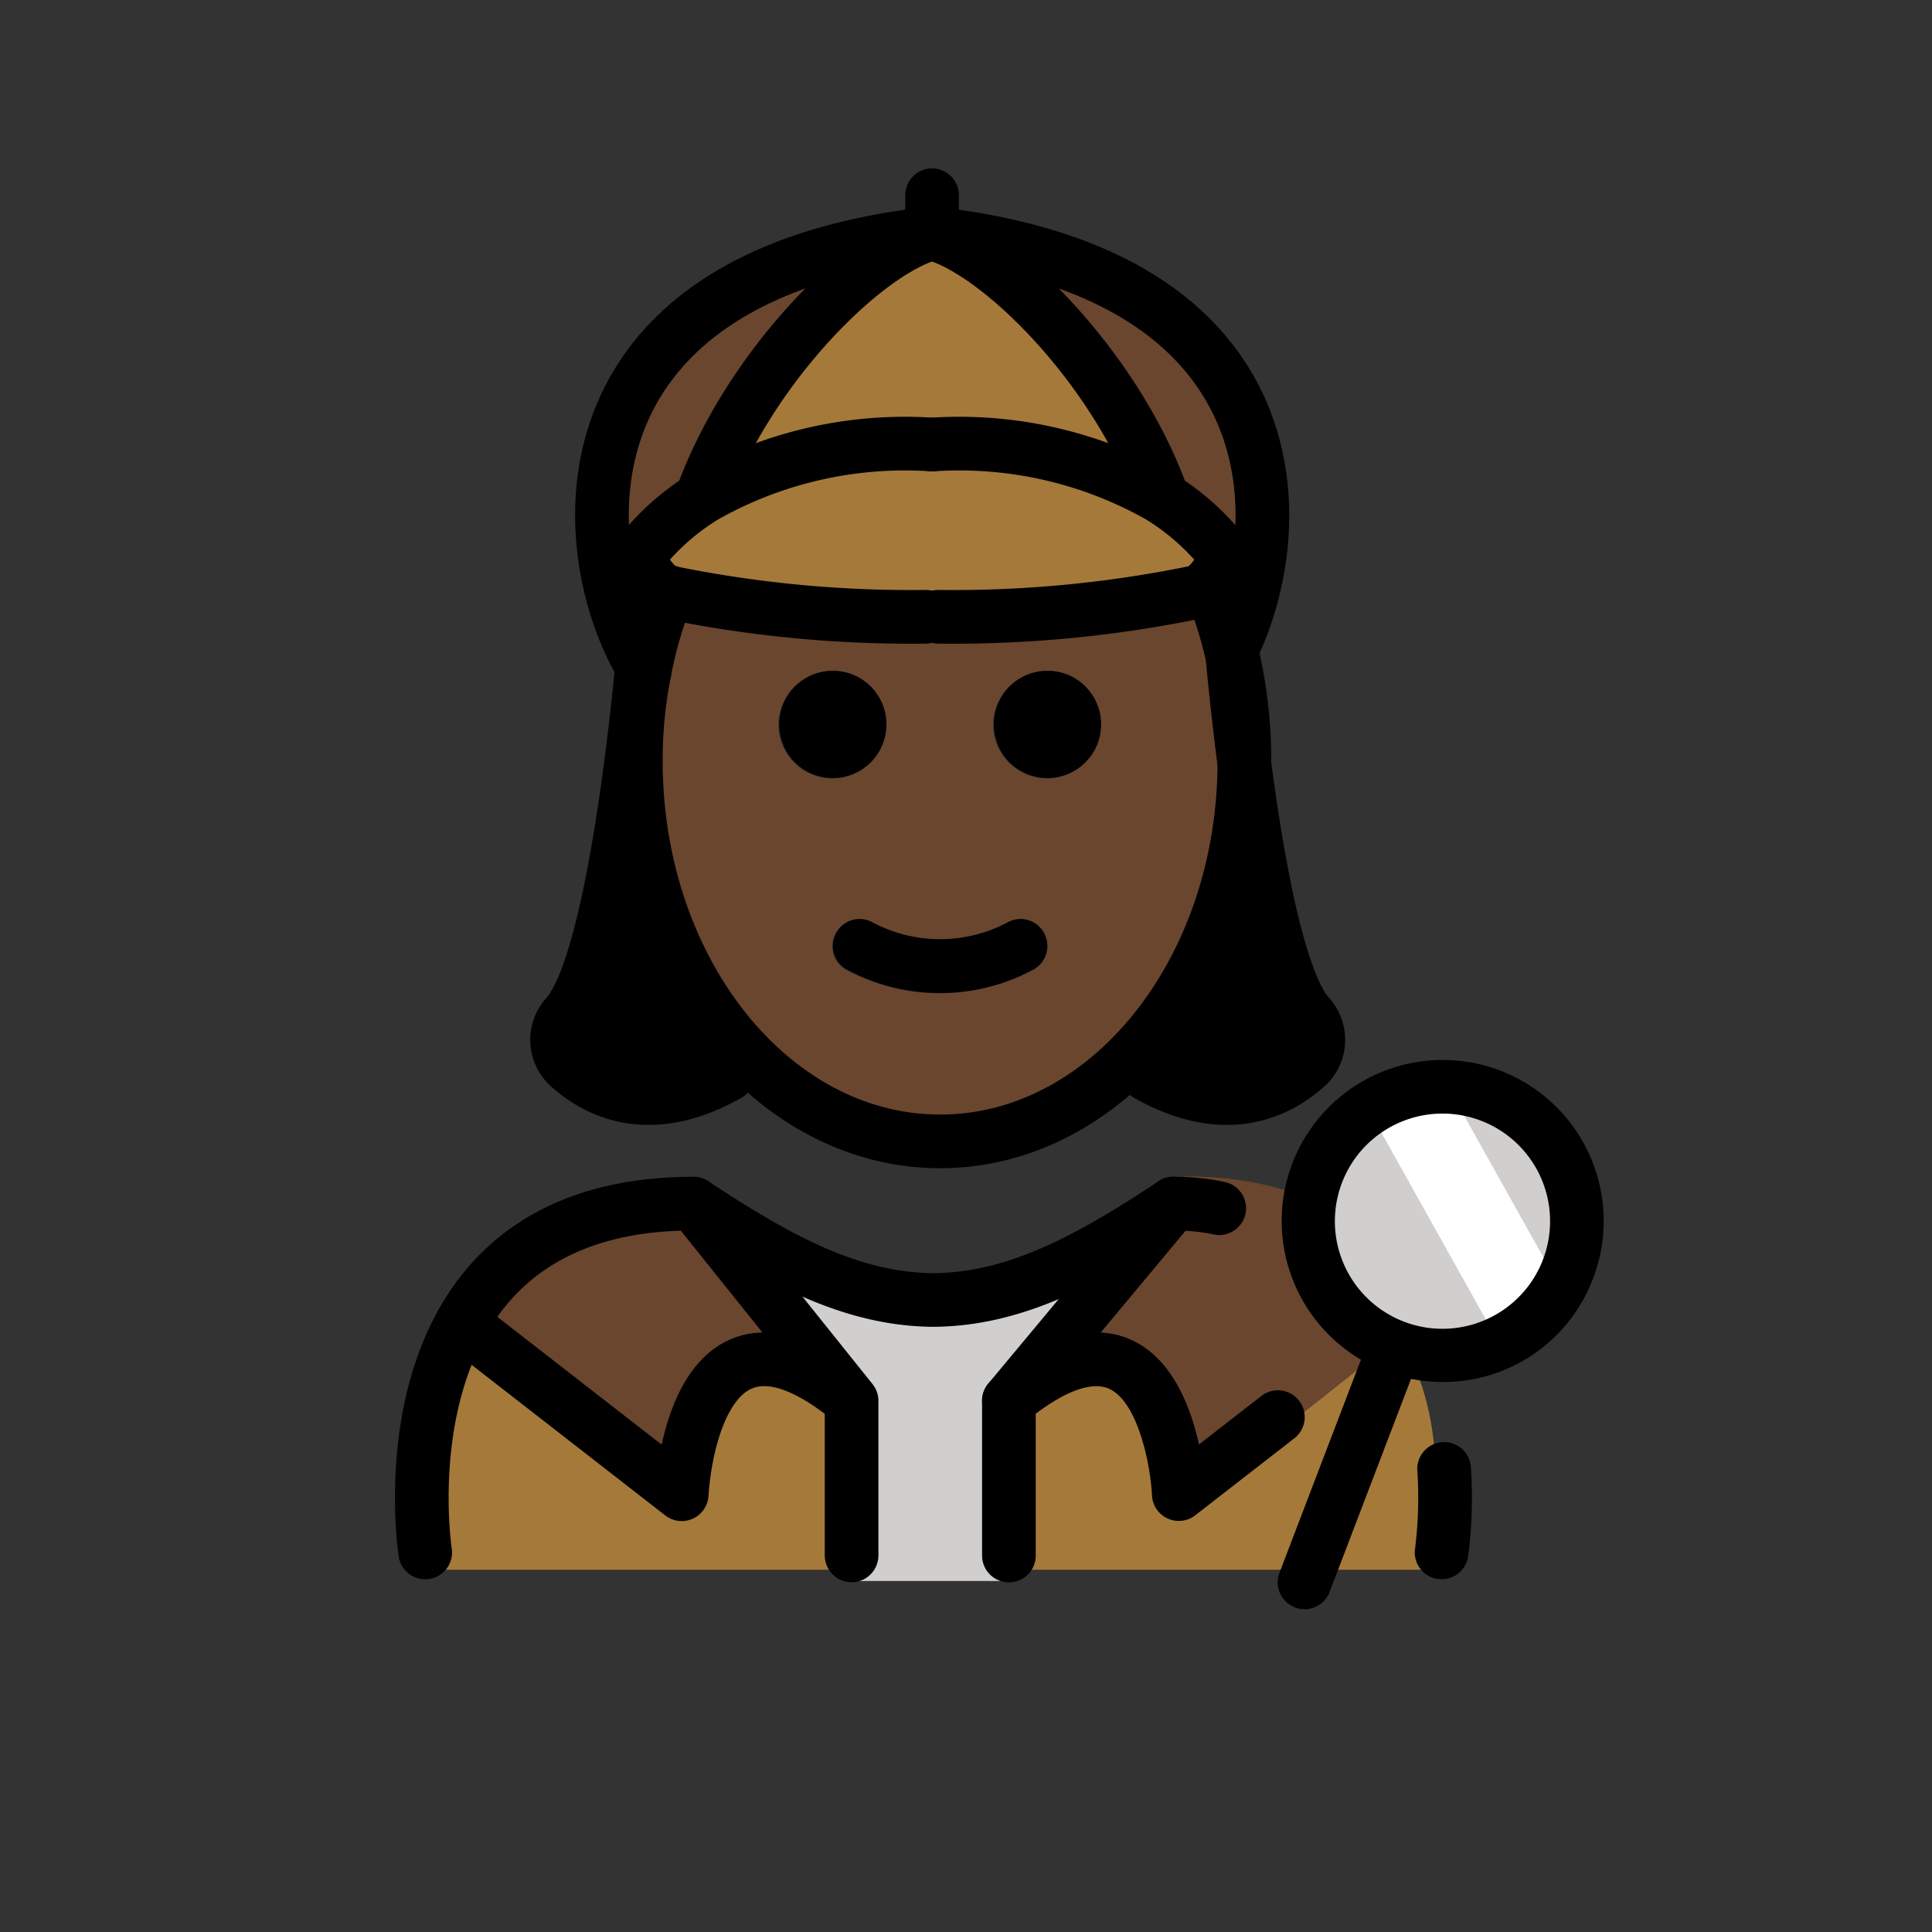 <svg xmlns="http://www.w3.org/2000/svg" viewBox="0 0 72 72"><rect x="0" y="0" width="72" height="72" fill="#333333" stroke="none"/><path fill="#a57939" d="M53.063 58.5s3.62-12.218-9.972-13c-3.031 1.85-5.628 3.127-8.547 3.122h.119c-2.92.005-5.516-1.273-8.547-3.122-11.397 0-9.497 13-9.497 13"/><path fill="#d0cfce" d="M37.662 58.919h-6.053v-7.514l-3-3.435h11.513l-2.46 3.383v7.566z"/><path fill="#6a462f" d="M43.771 44.48l-5.89 7.35c5.97-4.93 6.33 4.28 6.33 4.28l8.93-7.08c-1.24-2.76-3.81-5.19-9-5.19-.19.12-.37.24-.55.36zM25.846 44.54l5.89 7.35c-5.97-4.93-6.33 3.48-6.33 3.48L17.216 49h-.01c1.36-2.45 3.92-4.46 8.64-4.46z"/><circle cx="53.765" cy="45.505" r="5" fill="#d0cfce"/><path fill="#fff" d="M53.796 40.204l3.682 6.585a2.794 2.794 0 01-1.075 3.802l-.18.101-5.046-9.023"/><path fill="#a57939" d="M24.886 22.07c-.55-.18-.84-.82-1.17-1.25a9.055 9.055 0 012.54-2.31c.02-.01.05-.03.07-.04a15.182 15.182 0 018.41-1.89 15.182 15.182 0 018.41 1.89c.02.01.05.03.07.04a9.055 9.055 0 012.54 2.31c-.35.46-.65 1.15-1.27 1.28a44.808 44.808 0 01-9.51.9h-.48a44.87 44.87 0 01-9.51-.9c-.04-.01-.07-.02-.1-.03z"/><path fill="#a57939" d="M43.276 18.406l-.06.09c-.02-.01-.05-.03-.07-.04a15.182 15.182 0 00-8.41-1.89 15.182 15.182 0 00-8.41 1.89c-.02.01-.05.03-.07.04l-.06-.09c1.76-4.76 6.05-9.05 8.54-9.71 2.49.66 6.78 4.95 8.54 9.71z"/><path fill="#6a462f" d="M34.736 8.47c13.63 1.52 13.4 11 11.15 15.53h-.01a16.826 16.826 0 00-.59-1.94l-.8-.2c.62-.13.92-.82 1.27-1.28a9.055 9.055 0 00-2.54-2.31l.06-.09c-1.76-4.76-6.05-9.05-8.54-9.71zM34.736 8.47c-2.49.66-6.78 4.95-8.54 9.71l.06.09a9.055 9.055 0 00-2.54 2.31c.33.43.62 1.07 1.17 1.25a16.047 16.047 0 00-.86 2.93c-2.61-4.13-3.73-14.68 10.71-16.29z"/><g><path d="M23 25v7l-1 3-1 3 1 3h4l1.132-1.441L27 38l-2.185-5.168-.114-3.8 1.026-4.652L26 23l-3 2zM47 25v7l1 3 1 3-1 3h-4l-1.132-1.441L43 38l2.185-5.168.114-3.8-1.026-4.652L44 23l3 2z"/></g><g><path fill="#6a462f" d="M46.03 25.01a17.644 17.644 0 01.32 3.36c0 7.83-5.08 14.18-11.34 14.18S23.67 36.2 23.67 28.37a16.795 16.795 0 01.33-3.36V25a16.047 16.047 0 01.86-2.93c.03.01.06.02.1.03a44.87 44.87 0 009.51.9h.48a44.808 44.808 0 009.51-.9l.8.2a16.826 16.826 0 01.59 1.94c.07.25.13.51.18.77zm-5.02 2a2 2 0 10-2 2 2.006 2.006 0 002-2zm-2.55 9.15a.998.998 0 00.44-1.34.988.988 0 00-1.34-.45 5.363 5.363 0 01-5.1 0 .988.988 0 00-1.34.45.998.998 0 00.44 1.34 7.35 7.35 0 006.9 0zm-5.45-9.15a2 2 0 10-2 2 2.006 2.006 0 002-2z"/></g><g><path d="M53.727 58.852a.996.996 0 01-.99-1.15 15.384 15.384 0 00.082-2.898 1 1 0 111.997-.123 17.108 17.108 0 01-.102 3.323 1 1 0 01-.986.848zM48.615 59.97a1 1 0 01-.933-1.357l3.364-8.798a1 1 0 011.867.714l-3.364 8.8a.998.998 0 01-.934.642zM39.036 24.996a2 2 0 11-2 2 2.006 2.006 0 012-2zM38.926 34.806a.998.998 0 01-.44 1.34 7.35 7.35 0 01-6.9 0 .998.998 0 01-.44-1.34.988.988 0 011.34-.45 5.363 5.363 0 005.1 0 .988.988 0 011.34.45zM31.036 24.996a2 2 0 11-2 2 2.006 2.006 0 012-2z"/><path fill="none" stroke="#000" stroke-linecap="round" stroke-linejoin="round" stroke-width="2" d="M24.026 24.986a16.047 16.047 0 01.86-2.93v-.01M45.286 22.286a16.826 16.826 0 01.59 1.94c.07.25.13.51.18.77a17.644 17.644 0 01.32 3.36c0 7.83-5.08 14.18-11.34 14.18s-11.34-6.35-11.34-14.18a16.795 16.795 0 01.33-3.36"/><path fill="none" stroke="#000" stroke-linecap="round" stroke-linejoin="round" stroke-width="2" d="M34.736 16.566a15.182 15.182 0 00-8.41 1.89c-.02.01-.05.03-.07.04a9.055 9.055 0 00-2.54 2.31c.33.43.62 1.07 1.17 1.25.03.01.06.02.1.03a44.87 44.87 0 009.51.9"/><path fill="none" stroke="#000" stroke-linecap="round" stroke-linejoin="round" stroke-width="2" d="M26.196 18.406c1.76-4.76 6.05-9.05 8.54-9.71-14.44 1.61-13.32 12.16-10.71 16.29v.01M34.736 16.566a15.182 15.182 0 018.41 1.89c.02.01.05.03.07.04a9.055 9.055 0 012.54 2.31c-.35.46-.65 1.15-1.27 1.28a44.808 44.808 0 01-9.51.9"/><path fill="none" stroke="#000" stroke-linecap="round" stroke-linejoin="round" stroke-width="2" d="M43.276 18.406c-1.76-4.76-6.05-9.05-8.54-9.71 13.63 1.52 13.4 11 11.15 15.53M34.736 8.696v-1.42"/><path d="M37.599 58.97a1 1 0 01-1-1v-5.767a1 1 0 01.363-.771c1.991-1.643 3.732-2.15 5.177-1.508 1.542.685 2.233 2.497 2.543 3.907l2.353-1.828a1 1 0 011.227 1.578l-3.719 2.89a1 1 0 01-1.612-.743c-.05-1.088-.51-3.49-1.606-3.977-.611-.269-1.568.06-2.726.935v5.285a1 1 0 01-1 1z"/><path fill="none" stroke="#000" stroke-linecap="round" stroke-linejoin="round" stroke-width="2" d="M45.436 45.026a8.117 8.117 0 00-1.71-.17c-3.15 2.09-5.86 3.55-8.88 3.59h-.12c-3.02-.04-5.72-1.5-8.88-3.59-4.72 0-7.28 2.01-8.64 4.46-2.1 3.76-1.36 8.54-1.36 8.54"/><path fill="none" stroke="#000" stroke-linecap="round" stroke-linejoin="round" stroke-width="2" d="M31.736 57.966v-5.76c-5.97-4.93-6.33 3.48-6.33 3.48l-8.19-6.37M31.736 52.206l-5.89-7.35"/><path d="M37.598 53.203a1 1 0 01-.768-1.64l6.127-7.351a1 1 0 011.537 1.281l-6.127 7.35a.999.999 0 01-.77.36zM53.759 51.502a6 6 0 115.61-3.857 5.958 5.958 0 01-5.61 3.857zm.004-10.002a4.01 4.01 0 101.43.266 4.002 4.002 0 00-1.43-.266z"/><path fill="none" stroke="#000" stroke-linecap="round" stroke-linejoin="round" stroke-width="2" d="M27.132 40.046c-2.806 1.58-4.747.733-5.888-.267a1.333 1.333 0 01-.15-1.909C23.05 35.75 24 24 24 24M42.759 40.046c2.806 1.58 4.747.733 5.888-.267a1.333 1.333 0 00.15-1.909C46.84 35.75 45.89 24 45.89 24"/></g></svg>